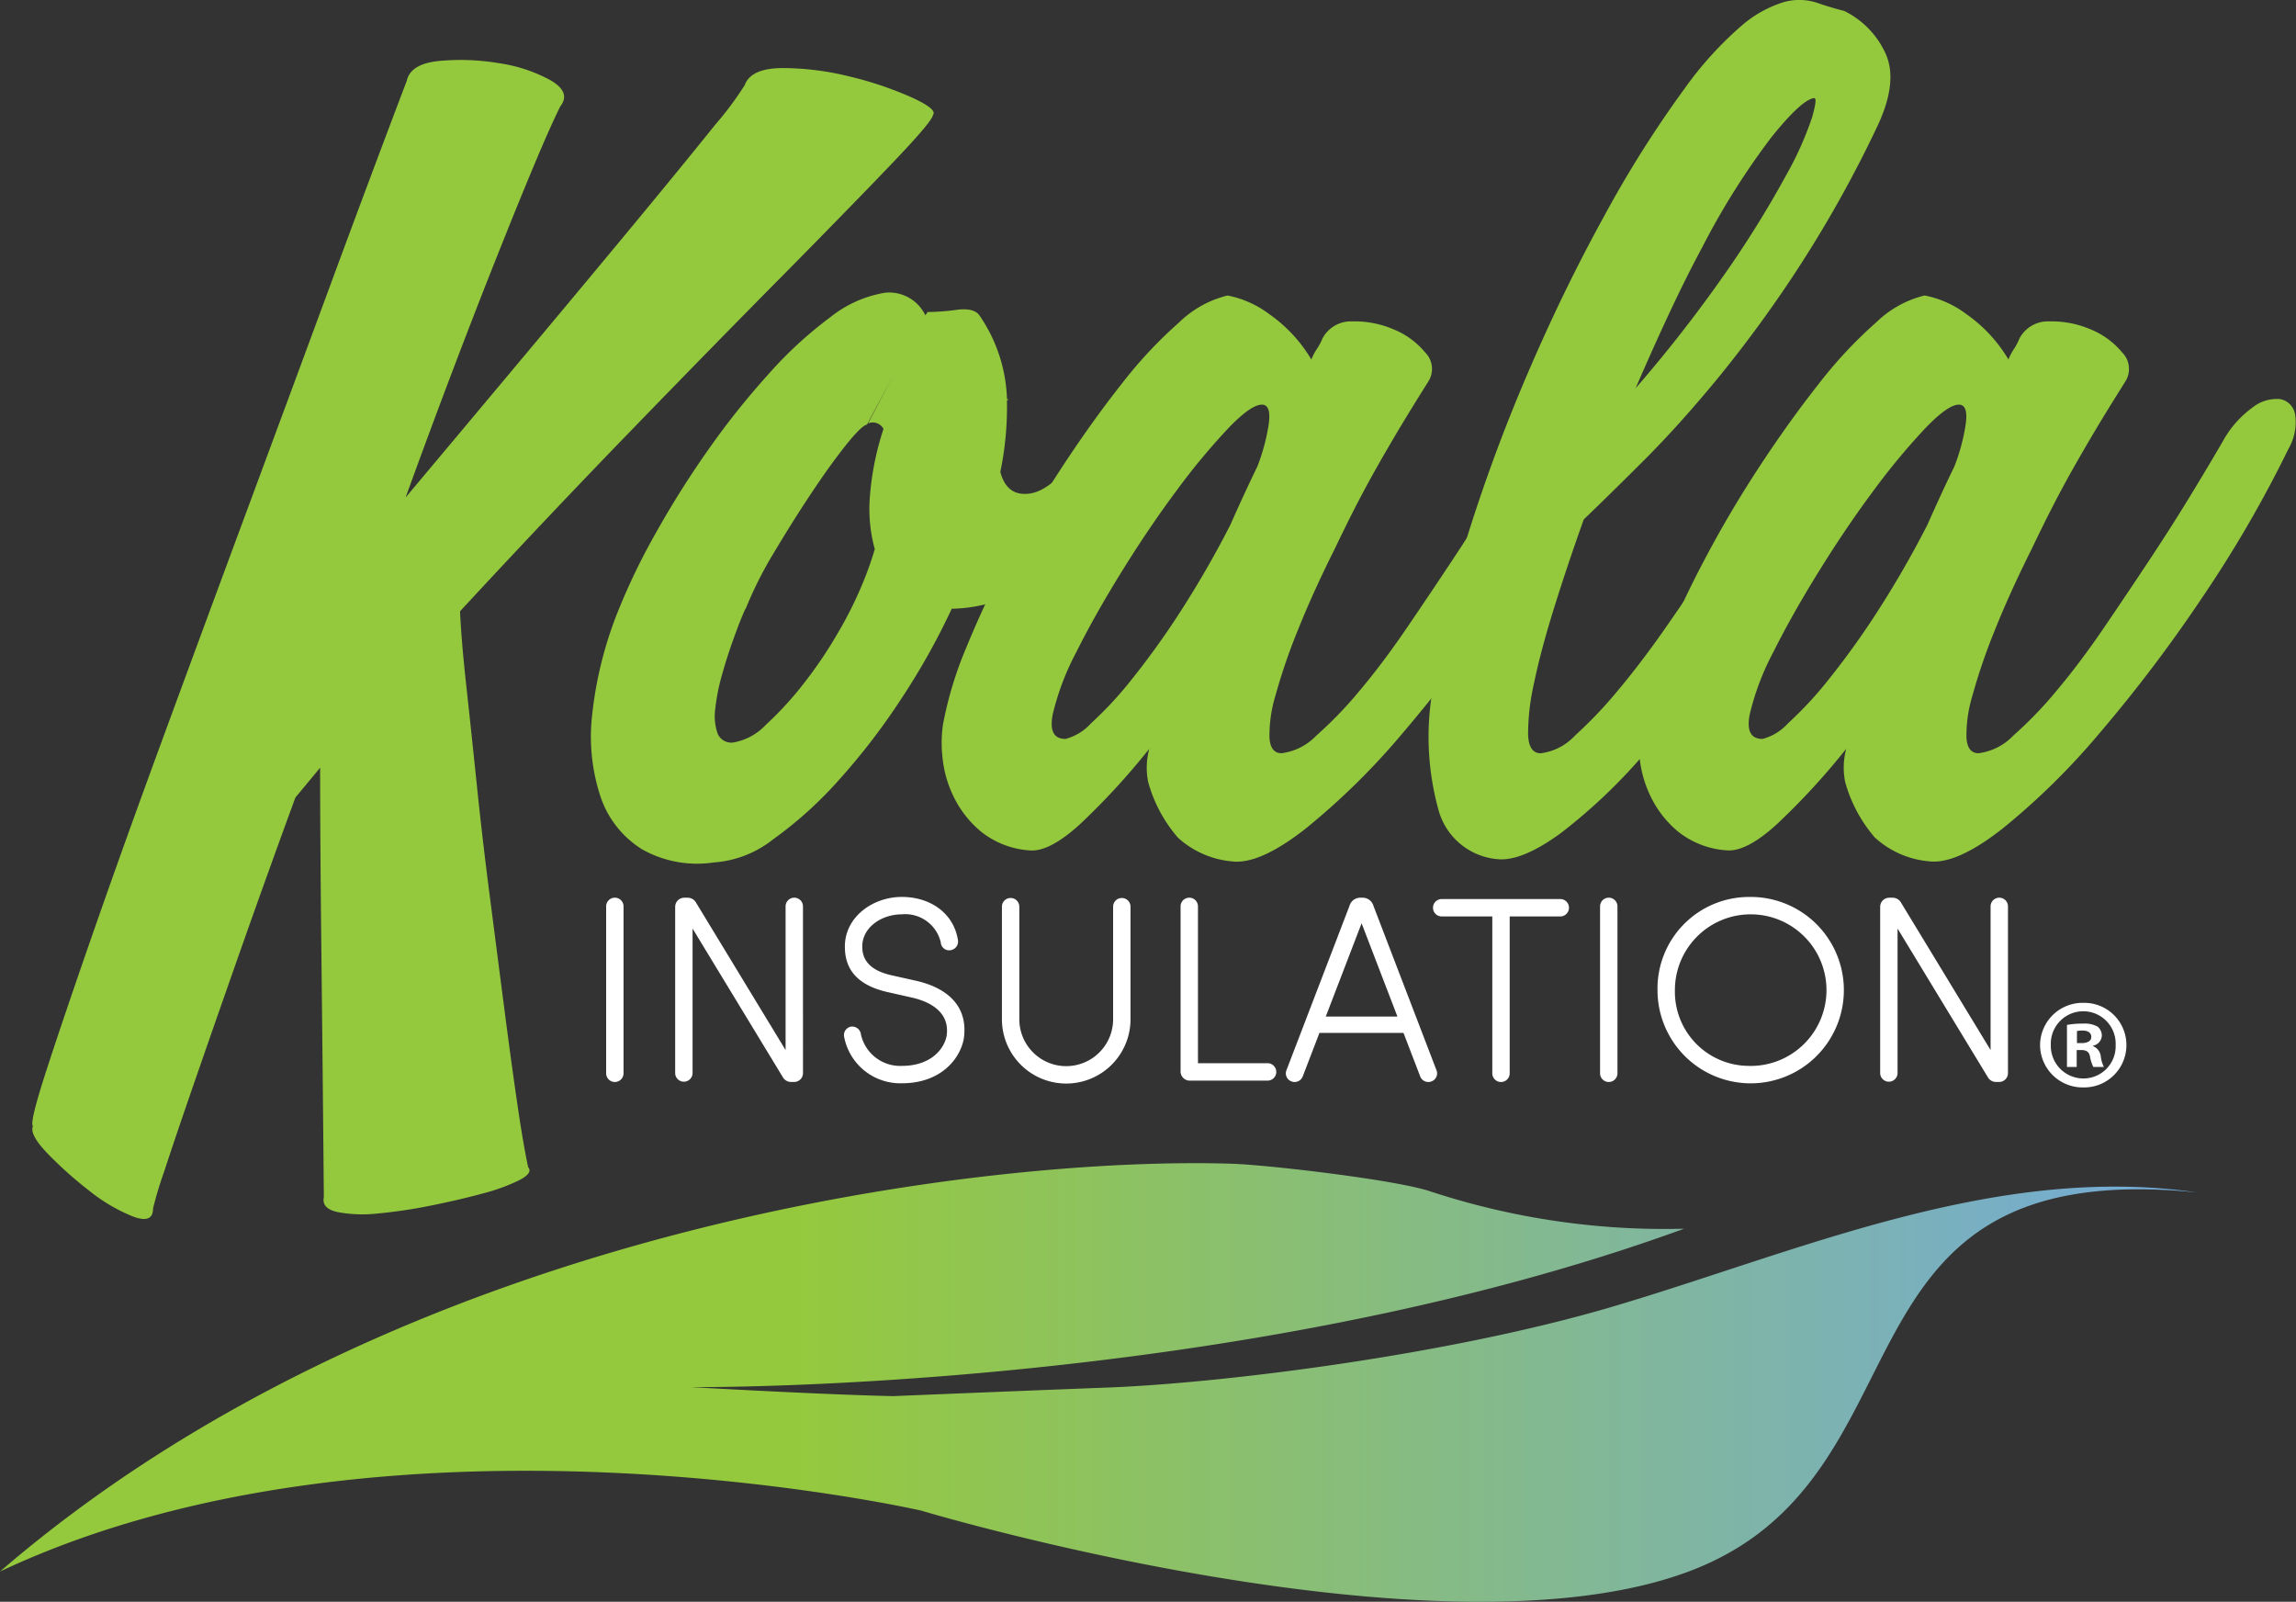 <svg xmlns="http://www.w3.org/2000/svg" xmlns:xlink="http://www.w3.org/1999/xlink" width="217.214" height="151.507" viewBox="0 0 217.214 151.507">
  <rect x="0" y="0" width="217.214" height="151.507" fill="#333333" stroke="none"/>
  <defs>
    <linearGradient id="linear-gradient" y1="0.5" x2="1" y2="0.5" gradientUnits="objectBoundingBox">
      <stop offset="0.364" stop-color="#95c93d"/>
      <stop offset="1" stop-color="#73aadc"/>
    </linearGradient>
    <clipPath id="clip-path">
      <rect id="Rectangle_290" data-name="Rectangle 290" width="8.169" height="7.999" transform="translate(0 0)" fill="#fff"/>
    </clipPath>
  </defs>
  <g id="Group_439" data-name="Group 439" transform="translate(-5.216 -18.896)">
    <g id="Group_188" data-name="Group 188" transform="translate(61.145 18.896)">
      <path id="Path_8" data-name="Path 8" d="M194.5,140.888a61.213,61.213,0,0,1,3.443-7.043,89.953,89.953,0,0,1,4.9-7.773,74.522,74.522,0,0,1,5.739-7.2,38.413,38.413,0,0,1,5.843-5.373,11.241,11.241,0,0,1,5.165-2.3,3.8,3.8,0,0,1,3.808,2.139l.209-.312a21.865,21.865,0,0,0,2.765-.209q1.616-.207,2.139.522a14.762,14.762,0,0,1,2.608,7.93h.1c0,.07-.018.1-.052.1s-.052.036-.052.1a29.944,29.944,0,0,1-.626,6.678q.626,2.4,2.87,2.035t5.478-4.851a10.361,10.361,0,0,1,3.443-3.6,2.821,2.821,0,0,1,2.5-.313,2.13,2.13,0,0,1,1.044,1.931,5.51,5.51,0,0,1-1.148,3.338,40.508,40.508,0,0,1-5.061,7.043,27.9,27.9,0,0,1-5.008,4.383,18.447,18.447,0,0,1-4.643,2.3,13.788,13.788,0,0,1-4.07.678,66.172,66.172,0,0,1-4.8,8.556,62.618,62.618,0,0,1-5.9,7.669A37.589,37.589,0,0,1,209,162.9a10.169,10.169,0,0,1-5.634,2.191,10.59,10.59,0,0,1-6.782-1.252,9.357,9.357,0,0,1-3.913-4.956,18.137,18.137,0,0,1-.783-7.878A36.842,36.842,0,0,1,194.5,140.888Zm24.937-16.8a1.139,1.139,0,0,0-1.461-.522l2.3-4.382-2.4,4.486q-.523.105-1.982,1.93t-3.235,4.487q-1.775,2.661-3.548,5.634a37,37,0,0,0-2.713,5.374q0-.1-.365.782t-.887,2.348q-.523,1.462-.991,3.13a19.216,19.216,0,0,0-.626,3.13,5.146,5.146,0,0,0,.209,2.4,1.4,1.4,0,0,0,1.618.834,5.551,5.551,0,0,0,2.973-1.669,31.75,31.75,0,0,0,3.5-3.808,41,41,0,0,0,3.287-4.852,36.9,36.9,0,0,0,2.348-4.7,31.258,31.258,0,0,0,1.148-3.234,14.333,14.333,0,0,1-.469-4.9A26.9,26.9,0,0,1,219.435,124.089Z" transform="translate(-191.782 -83.513)" fill="#94c83d"/>
      <path id="Path_9" data-name="Path 9" d="M338.438,116.2a3.033,3.033,0,0,1,2.817-1.618,9.314,9.314,0,0,1,3.861.731,7.58,7.58,0,0,1,3.026,2.191,2.214,2.214,0,0,1,.313,2.765q-1.775,2.818-2.921,4.748t-2.087,3.6q-.939,1.671-1.826,3.391t-2.035,4.121q-2.089,4.174-3.5,7.721a55.613,55.613,0,0,0-2.087,6.1,13.017,13.017,0,0,0-.574,4.017q.1,1.462,1.148,1.46a5.53,5.53,0,0,0,3.287-1.669,37.812,37.812,0,0,0,4.122-4.278q2.191-2.607,4.434-5.9t4.382-6.521q2.137-3.233,3.913-6.156t2.921-4.9a9.788,9.788,0,0,1,2.87-3.287,3.673,3.673,0,0,1,2.608-.782,1.757,1.757,0,0,1,1.409,1.461,5.014,5.014,0,0,1-.626,3.234,115,115,0,0,1-8.243,14.19A138.049,138.049,0,0,1,346,153.556a66.972,66.972,0,0,1-9.182,9.025q-4.331,3.392-6.938,3.078a8.745,8.745,0,0,1-5.113-2.244,13.485,13.485,0,0,1-2.818-5.269,6.938,6.938,0,0,1,.1-3.13,67.247,67.247,0,0,1-6.573,7.147q-2.923,2.66-4.8,2.452a8.233,8.233,0,0,1-4.539-1.773,9.9,9.9,0,0,1-2.608-3.339,10.866,10.866,0,0,1-1.044-3.756,11.973,11.973,0,0,1,.052-3.026,35.152,35.152,0,0,1,2.191-7.251,92.752,92.752,0,0,1,4.017-8.556q2.348-4.433,5.165-8.713t5.582-7.773a41.561,41.561,0,0,1,5.374-5.739,9.96,9.96,0,0,1,4.591-2.556,9.588,9.588,0,0,1,3.965,1.773,13.889,13.889,0,0,1,3.965,4.278,5.351,5.351,0,0,1,.522-.991A5.453,5.453,0,0,0,338.438,116.2Zm-16.382,38.815a45.05,45.05,0,0,1,1.408-5.27q.991-3.076,2.4-6.625t3.026-7.356q1.617-3.807,3.391-7.461a18.835,18.835,0,0,0,1.044-3.808q.313-1.93-.522-2.035-1.045-.1-3.287,2.243a63.237,63.237,0,0,0-4.852,5.843q-2.609,3.5-5.165,7.617t-4.33,7.669a24.753,24.753,0,0,0-2.243,5.895q-.47,2.347,1.2,2.348a4.9,4.9,0,0,0,2.4-1.461,35.358,35.358,0,0,0,3.913-4.226,77.022,77.022,0,0,0,4.8-6.73,95.07,95.07,0,0,0,5.061-8.973,4.053,4.053,0,0,1,.156,2.5q-.262,1.878-.626,4.017t-.574,4.017a4.176,4.176,0,0,0,.208,2.5Z" transform="translate(-269.256 -84.182)" fill="#94c83d"/>
      <path id="Path_10" data-name="Path 10" d="M462.671,100.164a6.342,6.342,0,0,1-5.634-4.747,25.917,25.917,0,0,1-.626-10.695,80.43,80.43,0,0,1,3.182-14.452,159.4,159.4,0,0,1,5.843-15.912q3.39-7.928,7.3-15.025a105.759,105.759,0,0,1,7.565-12,33.755,33.755,0,0,1,5.425-6,11.1,11.1,0,0,1,4.017-2.243,5.415,5.415,0,0,1,3.078.052q1.355.47,2.609.783a8.293,8.293,0,0,1,3.965,4.121q1.147,2.66-.835,6.834a113.862,113.862,0,0,1-7.252,13.043,119.675,119.675,0,0,1-7.565,10.434q-3.756,4.592-7.147,7.982t-5.791,5.687q-1.565,4.382-2.817,8.4t-1.878,7.042a22.027,22.027,0,0,0-.574,4.852q.051,1.827,1.2,1.826a5.334,5.334,0,0,0,3.234-1.669,41.01,41.01,0,0,0,4.069-4.278q2.191-2.607,4.487-5.9t4.435-6.521q2.137-3.233,3.913-6.156t2.921-4.9a8.976,8.976,0,0,1,2.922-3.235,3.93,3.93,0,0,1,2.661-.73,1.739,1.739,0,0,1,1.409,1.409,4.679,4.679,0,0,1-.731,3.182q-4.905,8.975-9.86,16.225a130.481,130.481,0,0,1-9.443,12.364,52.55,52.55,0,0,1-8.138,7.773Q464.965,100.373,462.671,100.164Zm19.3-57.8q-1.462,2.714-3.026,6.052t-3.235,7.2a130.277,130.277,0,0,0,8.973-11.582,99.145,99.145,0,0,0,5.321-8.66,31.3,31.3,0,0,0,2.4-5.374q.521-1.824.209-1.826-1.15.105-4.017,3.652A70.428,70.428,0,0,0,481.974,42.36Z" transform="translate(-376.901 -18.896)" fill="#94c83d"/>
      <path id="Path_11" data-name="Path 11" d="M558.4,116.2a3.034,3.034,0,0,1,2.817-1.618,9.312,9.312,0,0,1,3.861.731,7.573,7.573,0,0,1,3.026,2.191,2.215,2.215,0,0,1,.313,2.765q-1.776,2.818-2.922,4.748t-2.087,3.6q-.939,1.671-1.826,3.391t-2.035,4.121q-2.089,4.174-3.5,7.721a55.711,55.711,0,0,0-2.087,6.1,13.049,13.049,0,0,0-.574,4.017q.1,1.462,1.148,1.46a5.531,5.531,0,0,0,3.286-1.669,37.812,37.812,0,0,0,4.122-4.278q2.191-2.607,4.435-5.9t4.382-6.521q2.137-3.233,3.913-6.156t2.922-4.9a9.782,9.782,0,0,1,2.869-3.287,3.672,3.672,0,0,1,2.609-.782,1.757,1.757,0,0,1,1.408,1.461,5.012,5.012,0,0,1-.626,3.234,114.947,114.947,0,0,1-8.243,14.19,138.125,138.125,0,0,1-9.651,12.73,66.958,66.958,0,0,1-9.182,9.025q-4.331,3.392-6.938,3.078a8.744,8.744,0,0,1-5.113-2.244,13.483,13.483,0,0,1-2.817-5.269,6.931,6.931,0,0,1,.1-3.13,67.217,67.217,0,0,1-6.574,7.147q-2.922,2.66-4.8,2.452a8.232,8.232,0,0,1-4.539-1.773A9.9,9.9,0,0,1,523.5,159.5a10.858,10.858,0,0,1-1.044-3.756,11.947,11.947,0,0,1,.052-3.026,35.127,35.127,0,0,1,2.191-7.251,92.727,92.727,0,0,1,4.017-8.556q2.348-4.433,5.165-8.713t5.582-7.773a41.58,41.58,0,0,1,5.373-5.739,9.963,9.963,0,0,1,4.591-2.556,9.583,9.583,0,0,1,3.965,1.773,13.889,13.889,0,0,1,3.965,4.278,5.4,5.4,0,0,1,.522-.991A5.417,5.417,0,0,0,558.4,116.2Zm-16.382,38.815a44.9,44.9,0,0,1,1.409-5.27q.99-3.076,2.4-6.625t3.026-7.356q1.616-3.807,3.391-7.461a18.783,18.783,0,0,0,1.043-3.808q.313-1.93-.522-2.035-1.044-.1-3.286,2.243a63.234,63.234,0,0,0-4.852,5.843q-2.61,3.5-5.165,7.617t-4.331,7.669a24.791,24.791,0,0,0-2.243,5.895q-.469,2.347,1.2,2.348a4.9,4.9,0,0,0,2.4-1.461,35.336,35.336,0,0,0,3.913-4.226,76.938,76.938,0,0,0,4.8-6.73,95,95,0,0,0,5.061-8.973,4.049,4.049,0,0,1,.157,2.5q-.261,1.878-.626,4.017t-.574,4.017a4.18,4.18,0,0,0,.209,2.5Z" transform="translate(-423.278 -84.182)" fill="#94c83d"/>
    </g>
    <g id="Group_189" data-name="Group 189" transform="translate(8.276 24.565)">
      <path id="Path_12" data-name="Path 12" d="M43,145.372q-.118-13.045-.234-23.269t-.117-17.351l-2.342,2.825q-2.81,7.666-5.27,14.66t-4.274,12.24q-1.817,5.245-2.869,8.474a34.93,34.93,0,0,0-1.054,3.5q0,1.479-1.932.74a16.439,16.439,0,0,1-4.1-2.421,37.106,37.106,0,0,1-3.923-3.5q-1.756-1.815-1.405-2.622-.351-.268,1.288-5.313t4.45-13.114q2.81-8.07,6.616-18.427t7.846-21.251q4.04-10.895,7.963-21.52t7.2-19.233q.351-1.614,3.045-1.883a21.777,21.777,0,0,1,5.621.2,14.52,14.52,0,0,1,4.918,1.614q1.99,1.144.937,2.488-.939,1.885-2.459,5.514T59.456,56.2Q57.523,61.039,55.3,66.89T50.731,79.2q6.205-7.4,12-14.324T72.922,52.633q4.391-5.312,7.085-8.676a31.085,31.085,0,0,0,2.81-3.766q.584-1.614,3.63-1.614a26.441,26.441,0,0,1,6.323.807,33.452,33.452,0,0,1,5.8,1.95q2.517,1.144,2.049,1.682,0,.539-3.923,4.64t-10.3,10.559Q80,64.671,71.985,72.943t-16.1,17.014q.115,2.692.585,6.994t1,9.416q.527,5.113,1.23,10.558t1.347,10.424q.642,4.977,1.229,9.012t1.054,6.187q.466.536-.82,1.21a18.122,18.122,0,0,1-3.513,1.278q-2.226.605-4.918,1.144a46.761,46.761,0,0,1-4.977.739,12.838,12.838,0,0,1-3.806-.134Q42.768,146.447,43,145.372Z" transform="translate(-15.422 -37.808)" fill="#95c93d"/>
    </g>
    <g id="Group_190" data-name="Group 190" transform="translate(62.561 103.734)">
      <path id="Path_13" data-name="Path 13" d="M198.15,318.725a.823.823,0,1,1-1.645,0v-15.73a.823.823,0,1,1,1.645,0Z" transform="translate(-196.505 -302.072)" fill="#fff"/>
      <path id="Path_14" data-name="Path 14" d="M230.381,318.75a.835.835,0,0,1-.848.823h-.224a.9.9,0,0,1-.848-.474l-8.526-14.035v13.661a.823.823,0,1,1-1.646,0v-15.73a.863.863,0,0,1,.873-.848h.249a.918.918,0,0,1,.873.5l8.451,13.911V302.995a.823.823,0,1,1,1.645,0Z" transform="translate(-211.759 -302.072)" fill="#fff"/>
      <path id="Path_15" data-name="Path 15" d="M272.242,314.163a.838.838,0,0,1,.923.748,3.8,3.8,0,0,0,3.889,2.966c2.593,0,3.939-1.471,4.213-2.817.324-2.119-1.321-3.191-3.266-3.64l-2.319-.523c-3.565-.8-4.038-2.867-4.038-4.313,0-2.792,2.642-4.687,5.384-4.687s4.911,1.571,5.31,4.064a.833.833,0,0,1-.673.972.794.794,0,0,1-.947-.723,3.448,3.448,0,0,0-3.69-2.667c-1.895,0-3.739,1.222-3.739,3.041,0,.9.324,2.169,2.742,2.718l2.344.523c2.742.623,5.011,2.244,4.512,5.534-.4,1.994-2.294,4.163-5.833,4.163a5.409,5.409,0,0,1-5.484-4.412A.812.812,0,0,1,272.242,314.163Z" transform="translate(-249.059 -301.897)" fill="#fff"/>
      <path id="Path_16" data-name="Path 16" d="M333.569,313.64a6.083,6.083,0,0,1-12.166,0V302.995a.823.823,0,1,1,1.646,0V313.64a4.437,4.437,0,0,0,8.874,0V302.995a.823.823,0,1,1,1.646,0Z" transform="translate(-283.961 -302.072)" fill="#fff"/>
      <path id="Path_17" data-name="Path 17" d="M378.632,319.448a.874.874,0,0,1-.848-.847V302.995a.823.823,0,1,1,1.645,0V317.8h6.557a.823.823,0,1,1,0,1.645Z" transform="translate(-323.44 -302.072)" fill="#fff"/>
      <path id="Path_18" data-name="Path 18" d="M425.25,318.451a.808.808,0,0,1-.474,1.072.822.822,0,0,1-1.072-.5l-1.57-4.088h-7.953l-1.57,4.088a.822.822,0,0,1-1.072.5.808.808,0,0,1-.474-1.072l5.958-15.531a1.058,1.058,0,0,1,1.072-.773h.125a1.058,1.058,0,0,1,1.072.773Zm-7.08-13.886-3.391,8.825h6.781Z" transform="translate(-346.7 -302.072)" fill="#fff"/>
      <path id="Path_19" data-name="Path 19" d="M464.644,304.209v14.808a.823.823,0,1,1-1.645,0V304.209h-4.787a.823.823,0,1,1,0-1.646H469.43a.823.823,0,1,1,0,1.646Z" transform="translate(-379.164 -302.363)" fill="#fff"/>
      <path id="Path_20" data-name="Path 20" d="M511.814,318.725a.823.823,0,1,1-1.645,0v-15.73a.823.823,0,1,1,1.645,0Z" transform="translate(-416.139 -302.072)" fill="#fff"/>
      <path id="Path_21" data-name="Path 21" d="M536.922,301.9a8.815,8.815,0,1,1-8.626,8.825A8.663,8.663,0,0,1,536.922,301.9Zm0,15.98a7.17,7.17,0,1,0-6.98-7.155A7.013,7.013,0,0,0,536.922,317.877Z" transform="translate(-428.832 -301.897)" fill="#fff"/>
      <path id="Path_22" data-name="Path 22" d="M610.654,318.75a.835.835,0,0,1-.847.823h-.225a.9.9,0,0,1-.847-.474l-8.526-14.035v13.661a.823.823,0,1,1-1.646,0v-15.73a.862.862,0,0,1,.873-.848h.25a.917.917,0,0,1,.872.5l8.451,13.911V302.995a.823.823,0,1,1,1.645,0Z" transform="translate(-478.034 -302.072)" fill="#fff"/>
    </g>
    <path id="Path_23" data-name="Path 23" d="M164.539,392.1a70.938,70.938,0,0,1-24-3.53c-3.262-1.1-15.36-2.506-18.772-2.616C99.1,385.228,43.5,391.539,5.216,424.525c36.711-17.293,87.139-5.764,87.139-5.764s48.85,14.651,72.616,5.764,12.249-39.47,48.08-35.858c-19-2.767-37.659,5.577-55.122,10.759-15.715,4.664-37.2,7.283-47.849,7.694-11.038.425-20.365.815-20.365.815-6.749-.142-19.145-.853-19.145-.853S122.07,407.591,164.539,392.1Z" transform="translate(0 -256.983)" fill="url(#linear-gradient)"/>
    <g id="Group_456" data-name="Group 456" transform="translate(198.217 113.754)">
      <g id="Group_456-2" data-name="Group 456" transform="translate(0 0)" clip-path="url(#clip-path)">
        <path id="Path_2789" data-name="Path 2789" d="M8.169,3.976A4,4,0,0,1,4.1,8,4.03,4.03,0,0,1,0,3.976,4.021,4.021,0,0,1,4.1,0,3.985,3.985,0,0,1,8.169,3.976m-7.151,0a3.08,3.08,0,0,0,3.1,3.175A3.044,3.044,0,0,0,7.151,4a3.069,3.069,0,1,0-6.133-.024M3.466,6.061H2.545V2.086a8.049,8.049,0,0,1,1.527-.121,2.478,2.478,0,0,1,1.382.291,1.1,1.1,0,0,1,.388.873,1.018,1.018,0,0,1-.824.921V4.1a1.173,1.173,0,0,1,.727.97,3.04,3.04,0,0,0,.291.994H5.042a3.408,3.408,0,0,1-.315-.97c-.073-.436-.315-.63-.824-.63H3.466Zm.024-2.254h.436c.509,0,.921-.17.921-.582,0-.364-.267-.606-.848-.606a2.2,2.2,0,0,0-.509.049Z" transform="translate(0 -0.001)" fill="#fff"/>
      </g>
    </g>
  </g>
</svg>

